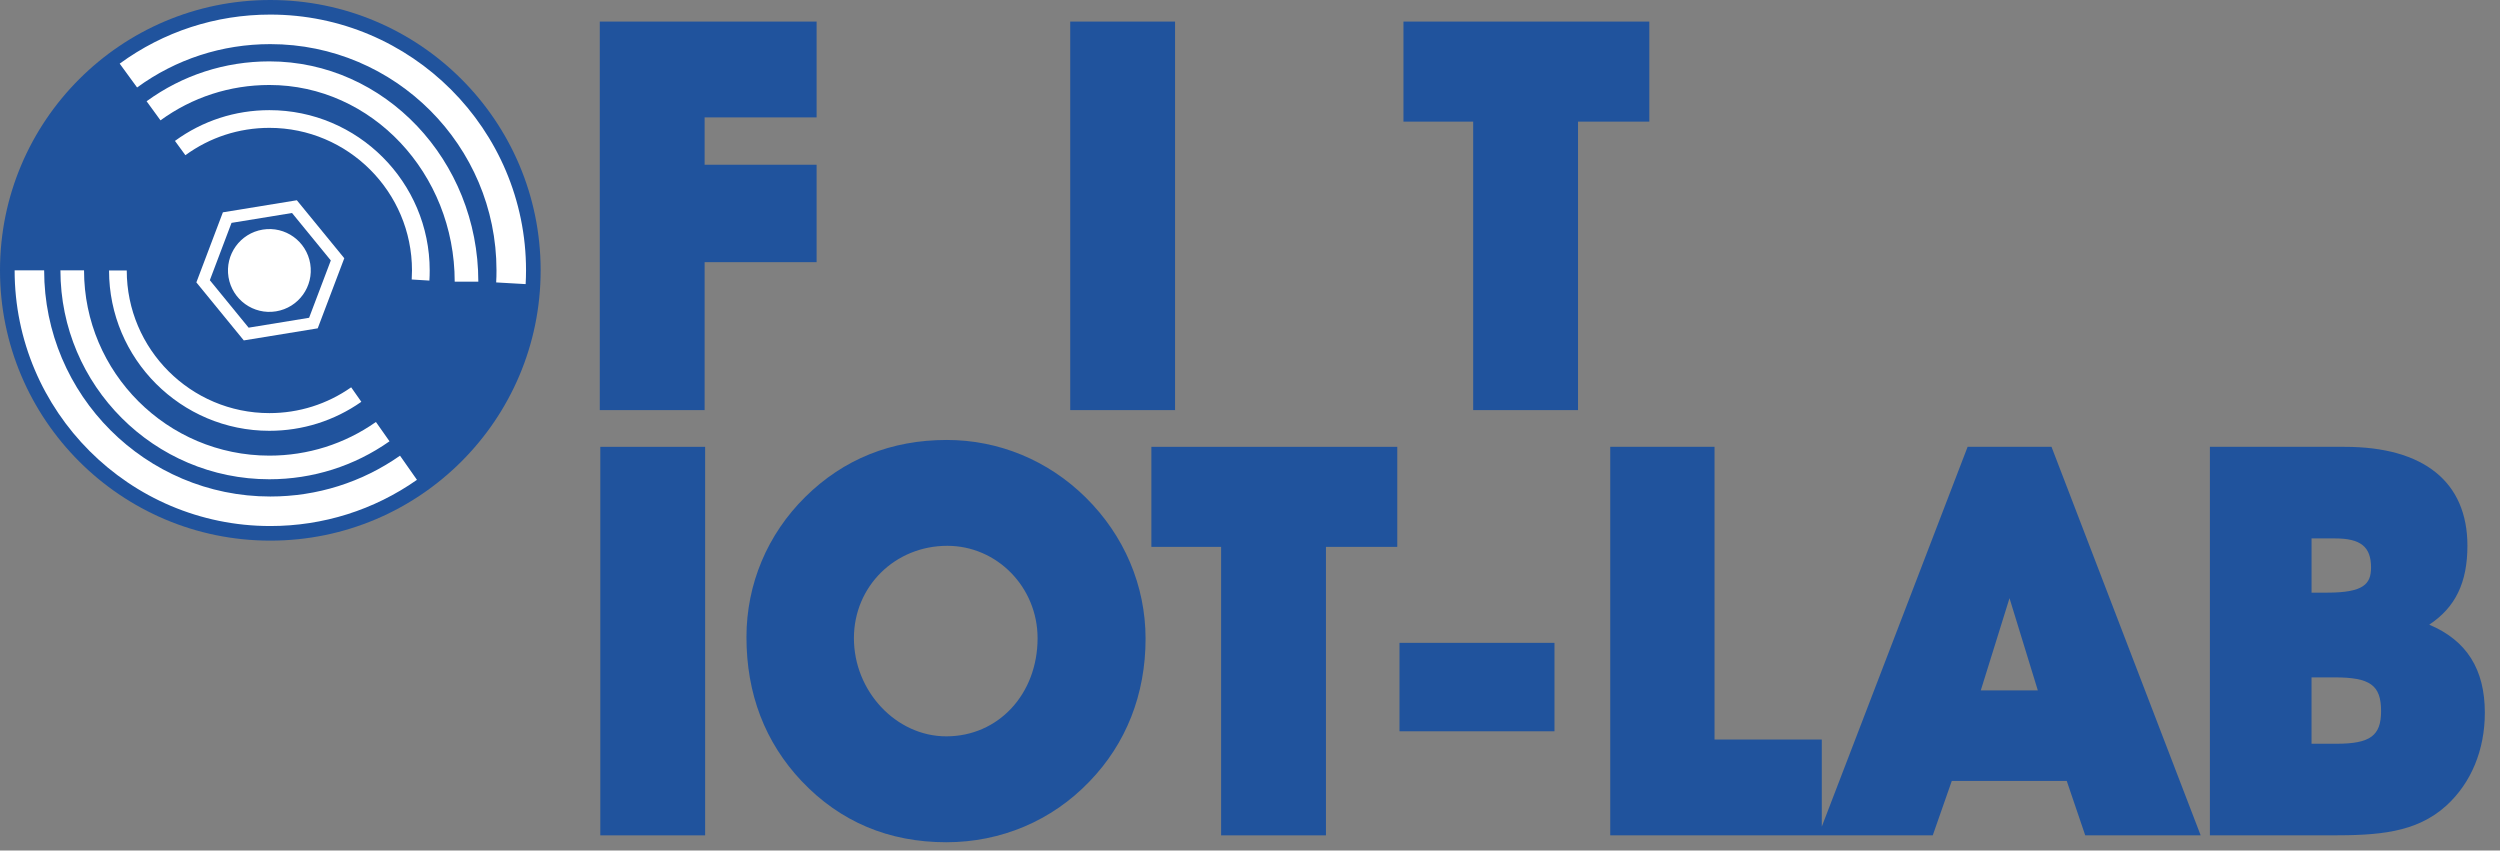 <svg xmlns="http://www.w3.org/2000/svg" xmlns:xlink="http://www.w3.org/1999/xlink" width="194" height="66" x="0" y="0" enable-background="new -95.202 -45.61 482 283" overflow="visible" version="1.1" xml:space="preserve"><rect width="100%" height="100%" fill="#808080" stroke="none"/><polygon fill="#20539D" points="54.678 20.344 63.369 20.344 63.369 12.784 54.678 12.784 54.678 9.11 63.369 9.11 63.369 1.674 46.543 1.674 46.543 31.824 54.678 31.824"/><rect width="8.134" height="30.15" x="83.05" y="1.674" fill="#20539D"/><polygon fill="#20539D" points="127.988 1.674 108.908 1.674 108.908 9.438 114.319 9.438 114.319 31.824 122.454 31.824 122.454 9.438 127.988 9.438"/><rect width="8.135" height="30.15" x="46.584" y="34.674" fill="#20539D"/><path fill="#20539D" d="M73.472,34.141c-4.312,0-8.003,1.483-10.97,4.408 c-2.952,2.909-4.577,6.778-4.577,10.893c0,4.402,1.439,8.159,4.277,11.168 c2.981,3.15,6.759,4.748,11.229,4.748c4.252,0,8.194-1.671,11.1-4.703 c2.856-2.942,4.365-6.777,4.365-11.09c0-4.116-1.654-8.014-4.659-10.975 C81.326,35.721,77.503,34.141,73.472,34.141z M80.516,49.523 c0,4.342-3.046,7.617-7.085,7.617c-3.885,0-7.167-3.488-7.167-7.617 c0-4.02,3.184-7.168,7.249-7.168C77.374,42.355,80.516,45.571,80.516,49.523z"/><polygon fill="#20539D" points="89.347 42.438 94.758 42.438 94.758 64.824 102.893 64.824 102.893 42.438 108.428 42.438 108.428 34.674 89.347 34.674"/><rect width="12.028" height="6.862" x="108.6" y="49.885" fill="#20539D"/><path fill="#20539D" d="M152.687,34.673l-11.316,29.472v-6.758h-8.323V34.674h-8.093v30.15 h16.155h0.261h8.611l1.477-4.223h8.921l1.435,4.223h8.958l-11.576-30.151H152.687z M158.135,53.574h-4.426l2.229-7.155L158.135,53.574z"/><path fill="#20539D" d="M188.508,48.475c2.041-1.348,2.964-3.28,2.964-6.127 c0-4.949-3.382-7.674-9.521-7.674h-10.463v30.15h9.356 c3.647,0,6.626-0.169,8.987-2.303c1.93-1.758,2.992-4.321,2.992-7.216 C192.824,51.937,191.41,49.693,188.508,48.475z M180.599,45.989h-1.223v-4.207h1.837 c1.975,0,2.78,0.651,2.78,2.247C183.993,45.3,183.452,45.989,180.599,45.989z M184.772,55.182c0,1.917-0.845,2.533-3.478,2.533h-1.919v-5.15h1.796 C183.931,52.564,184.772,53.176,184.772,55.182z"/><path fill="#20539D" d="M41.954,20.977C41.954,9.392,32.562,0,20.977,0S0,9.392,0,20.977 S9.392,41.953,20.977,41.953S41.954,32.562,41.954,20.977"/><path fill="#FFF" d="M24.075,20.471c0.285,1.753-0.9,3.404-2.655,3.689 c-1.75,0.287-3.4-0.902-3.688-2.654c-0.285-1.752,0.904-3.403,2.656-3.689 S23.788,18.719,24.075,20.471"/><path fill="#FFF" d="M16.283,21.744l3.01,3.683l4.693-0.767l1.685-4.449l-3.01-3.683 l-4.695,0.767L16.283,21.744z M18.918,26.416l-3.68-4.502l2.058-5.438 l5.739-0.937l3.681,4.5l-2.061,5.44L18.918,26.416z"/><path fill="#FFF" d="M40.79,22.047l-2.287-0.131c0.019-0.309,0.025-0.623,0.025-0.938 c0-9.679-7.874-17.554-17.553-17.554c-3.745,0-7.32,1.164-10.337,3.364 L9.288,4.938c3.412-2.489,7.454-3.806,11.688-3.806 c10.941,0,19.844,8.902,19.844,19.845C40.819,21.338,40.811,21.694,40.79,22.047 M20.976,40.82c-10.94,0-19.841-8.902-19.841-19.843h2.291 c0,9.678,7.872,17.552,17.55,17.552c3.625,0,7.106-1.096,10.066-3.169l1.314,1.875 C29.01,39.581,25.074,40.82,20.976,40.82"/><path fill="#FFF" d="M33.321,21.773l-1.373-0.084c0.014-0.232,0.022-0.465,0.022-0.7 c0-6.103-4.964-11.067-11.065-11.067c-2.361,0-4.615,0.734-6.52,2.122 l-0.809-1.11c2.14-1.561,4.674-2.386,7.328-2.386 c6.859,0,12.44,5.581,12.44,12.441C33.346,21.252,33.337,21.514,33.321,21.773 M20.905,33.43c-6.861,0-12.443-5.58-12.443-12.44h1.374 c0,6.102,4.965,11.067,11.069,11.067c2.285,0,4.479-0.692,6.346-2.002l0.789,1.125 C25.941,32.652,23.473,33.43,20.905,33.43"/><path fill="#FFF" d="M37.118,21.859h-1.833c0-8.416-6.451-15.264-14.38-15.264 c-3.061,0-5.982,0.948-8.451,2.744l-1.078-1.482 c2.783-2.024,6.079-3.094,9.529-3.094C29.846,4.764,37.118,12.432,37.118,21.859 M20.905,37.191c-8.941,0-16.216-7.274-16.216-16.215h1.832 c0,7.931,6.453,14.381,14.384,14.381c2.979,0,5.838-0.903,8.267-2.611l1.054,1.499 C27.488,36.17,24.266,37.189,20.905,37.191"/></svg>